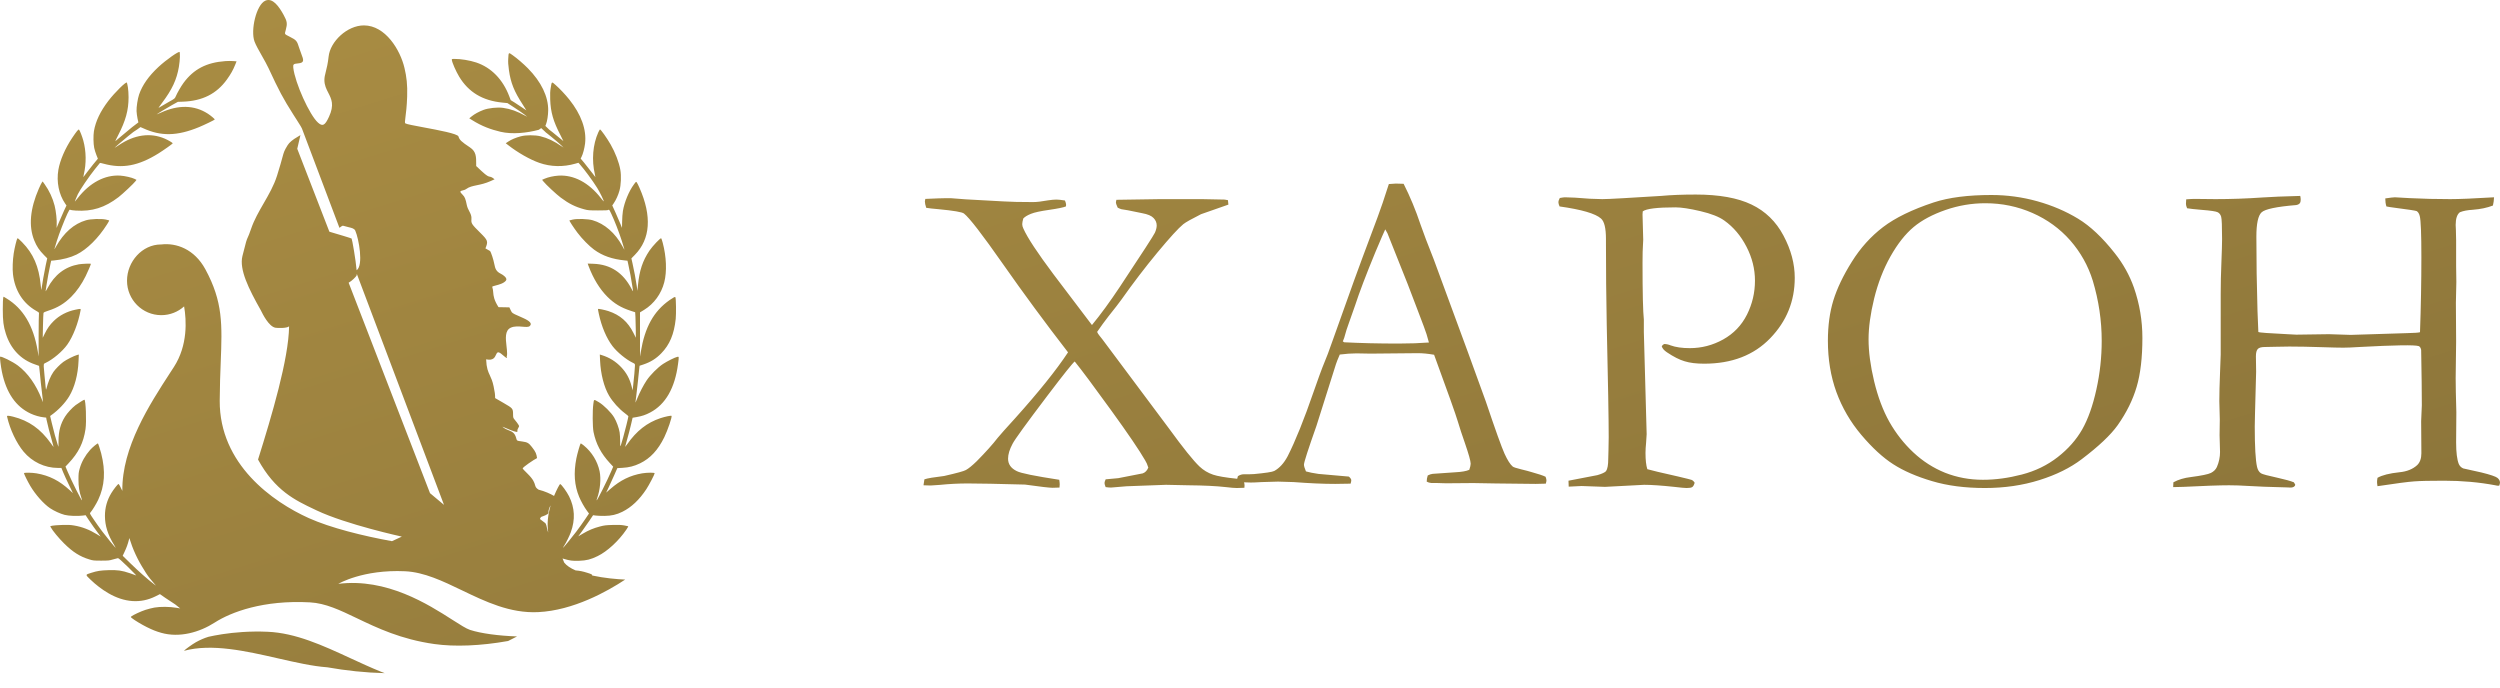 <?xml version="1.0" encoding="UTF-8"?> <svg xmlns="http://www.w3.org/2000/svg" width="160" height="44" viewBox="0 0 160 44" fill="none"> <path fill-rule="evenodd" clip-rule="evenodd" d="M8.228 6.225C8.228 6.018 8.21 5.732 8.186 5.588C8.162 5.445 8.132 5.309 8.119 5.287C8.073 5.203 7.348 5.916 6.939 6.449C6.422 7.124 6.119 7.758 6.012 8.39C5.966 8.668 5.974 9.206 6.029 9.464C6.054 9.587 6.118 9.793 6.17 9.921L6.264 10.156L6.203 10.231C6.175 10.265 6.098 10.358 6.02 10.453L5.971 10.511C5.877 10.623 5.703 10.847 5.582 11.008C5.461 11.169 5.353 11.311 5.342 11.324C5.33 11.336 5.339 11.273 5.36 11.185C5.531 10.462 5.52 9.683 5.329 8.987C5.258 8.729 5.108 8.348 5.059 8.297C5.021 8.258 4.913 8.388 4.617 8.828C4.168 9.499 3.841 10.255 3.736 10.867C3.604 11.636 3.767 12.445 4.172 13.032L4.255 13.152L4.101 13.477C4.016 13.656 3.876 13.979 3.788 14.192C3.7 14.406 3.625 14.585 3.621 14.59C3.617 14.594 3.621 14.511 3.628 14.406C3.649 14.112 3.586 13.517 3.496 13.163C3.373 12.678 3.151 12.203 2.857 11.79L2.73 11.613L2.68 11.679C2.651 11.715 2.565 11.893 2.485 12.074C1.923 13.362 1.823 14.479 2.192 15.386C2.35 15.775 2.504 16.006 2.828 16.337L3.023 16.533L2.923 16.99C2.841 17.367 2.684 18.26 2.648 18.544C2.644 18.583 2.624 18.445 2.604 18.239C2.49 17.058 2.132 16.23 1.415 15.501C1.224 15.305 1.134 15.231 1.114 15.252C1.07 15.296 0.93 15.87 0.877 16.223C0.811 16.657 0.792 17.2 0.83 17.545C0.944 18.58 1.468 19.411 2.306 19.888C2.494 19.995 2.51 20.01 2.493 20.074C2.482 20.113 2.474 20.744 2.472 21.479V22.813L2.411 22.452C2.137 20.835 1.484 19.742 0.407 19.093L0.233 18.988L0.205 19.052C0.191 19.087 0.179 19.417 0.179 19.796C0.179 20.543 0.219 20.87 0.373 21.354C0.682 22.332 1.338 23.021 2.249 23.326C2.382 23.369 2.495 23.41 2.501 23.416C2.508 23.423 2.533 23.659 2.558 23.942C2.582 24.223 2.637 24.741 2.682 25.092C2.726 25.445 2.759 25.735 2.755 25.74C2.751 25.744 2.712 25.657 2.669 25.546C2.309 24.618 1.776 23.867 1.144 23.395C0.797 23.137 0.064 22.774 0.006 22.833C-0.021 22.859 0.05 23.443 0.123 23.8C0.4 25.139 1.011 26.029 1.962 26.47C2.214 26.588 2.535 26.68 2.791 26.708L2.956 26.727L2.974 26.843C3.001 27.011 3.229 27.901 3.341 28.272C3.393 28.45 3.433 28.599 3.43 28.602C3.425 28.606 3.344 28.501 3.249 28.366C2.596 27.449 1.847 26.921 0.836 26.666C0.714 26.634 0.575 26.609 0.527 26.609C0.447 26.609 0.441 26.615 0.458 26.686C0.639 27.483 1.054 28.358 1.508 28.904C2.056 29.561 2.863 29.945 3.701 29.947H3.929L4.051 30.246C4.119 30.41 4.285 30.773 4.422 31.053L4.669 31.562L4.467 31.376C3.8 30.762 3.155 30.435 2.336 30.294C2.037 30.244 1.534 30.237 1.534 30.284C1.534 30.338 1.774 30.821 1.938 31.099C2.273 31.663 2.795 32.25 3.211 32.53C3.461 32.698 3.857 32.879 4.139 32.952C4.399 33.02 4.968 33.041 5.308 32.996L5.481 32.973L5.641 33.218C5.791 33.449 6.187 34.008 6.366 34.24L6.444 34.343L6.209 34.198C5.724 33.898 5.25 33.716 4.732 33.63C4.502 33.592 4.342 33.585 3.961 33.598C3.697 33.606 3.421 33.628 3.348 33.645L3.215 33.677L3.255 33.755C3.364 33.963 3.764 34.447 4.107 34.785C4.664 35.335 5.123 35.624 5.722 35.804C5.957 35.876 6.008 35.881 6.477 35.881C6.947 35.88 6.999 35.874 7.234 35.803C7.373 35.761 7.513 35.724 7.546 35.722C7.589 35.718 7.766 35.873 8.186 36.283C8.504 36.596 8.742 36.841 8.714 36.828C8.686 36.815 8.505 36.751 8.313 36.686C7.795 36.51 7.531 36.472 6.94 36.49C6.43 36.505 6.228 36.537 5.829 36.664C5.648 36.722 5.553 36.748 5.541 36.796C5.528 36.848 5.613 36.924 5.789 37.094C6.133 37.426 6.526 37.725 6.916 37.954C7.959 38.566 9.001 38.639 9.95 38.167L10.236 38.024L10.576 38.261C10.743 38.378 11.016 38.558 11.218 38.685C11.32 38.77 11.426 38.855 11.534 38.939L11.292 38.898C10.862 38.824 10.257 38.818 9.881 38.885C9.735 38.911 9.478 38.977 9.31 39.031C9.029 39.121 8.544 39.345 8.411 39.446C8.355 39.487 8.357 39.489 8.453 39.568C8.612 39.698 9.072 39.974 9.397 40.135C9.766 40.317 9.987 40.405 10.315 40.499C11.48 40.834 12.767 40.471 13.748 39.84C14.788 39.173 16.854 38.389 19.837 38.551C20.832 38.604 21.759 39.048 22.844 39.568C24.14 40.188 25.662 40.916 27.796 41.218C29.094 41.402 30.745 41.339 32.519 41.024L33.091 40.732C31.897 40.69 30.78 40.54 30.084 40.314C29.837 40.233 29.456 39.989 28.96 39.672C27.411 38.681 24.753 36.98 21.651 37.366C21.651 37.366 23.212 36.435 25.923 36.56C27.148 36.617 28.336 37.189 29.573 37.784C31.073 38.505 32.644 39.261 34.44 39.176C36.695 39.069 38.874 37.845 40.012 37.093C39.495 37.072 38.668 37 37.895 36.831C37.92 36.766 37.839 36.74 37.607 36.665L37.603 36.664C37.309 36.57 37.121 36.529 36.837 36.506C36.524 36.371 36.266 36.206 36.11 36.007C36.071 35.915 36.035 35.827 36.002 35.741L36.091 35.768C36.478 35.884 36.639 35.904 37.066 35.89C37.537 35.874 37.81 35.804 38.25 35.59C38.867 35.289 39.596 34.618 40.084 33.9C40.16 33.788 40.216 33.69 40.209 33.682C40.2 33.675 40.083 33.65 39.948 33.627C39.761 33.593 39.576 33.586 39.209 33.597C38.78 33.609 38.678 33.621 38.397 33.695C37.99 33.801 37.676 33.931 37.302 34.153L37.009 34.326L37.244 34.007C37.373 33.83 37.587 33.526 37.718 33.33L37.958 32.973L38.129 32.996C38.221 33.009 38.468 33.019 38.677 33.018C39.126 33.015 39.455 32.94 39.829 32.755C40.409 32.468 40.919 31.986 41.367 31.305C41.54 31.042 41.898 30.356 41.898 30.289C41.898 30.237 41.414 30.24 41.096 30.294C40.331 30.425 39.7 30.734 39.065 31.291L38.793 31.528L38.95 31.203C39.035 31.024 39.196 30.671 39.307 30.419L39.509 29.96L39.829 29.942C40.256 29.919 40.585 29.835 40.96 29.655C41.617 29.337 42.111 28.806 42.513 27.986C42.733 27.534 43.029 26.666 42.978 26.615C42.948 26.584 42.565 26.665 42.273 26.761C41.408 27.049 40.739 27.574 40.135 28.438C40.068 28.534 40.009 28.609 40.006 28.604C40.002 28.601 40.063 28.378 40.14 28.111C40.217 27.844 40.326 27.424 40.383 27.18L40.486 26.736L40.752 26.691C41.09 26.631 41.323 26.552 41.611 26.4C42.593 25.884 43.192 24.841 43.395 23.291C43.458 22.817 43.458 22.816 43.349 22.838C43.205 22.866 42.693 23.121 42.433 23.294C42.096 23.516 41.617 23.998 41.387 24.342C41.175 24.66 40.944 25.106 40.779 25.51C40.718 25.663 40.667 25.775 40.667 25.76C40.665 25.745 40.69 25.556 40.72 25.343C40.75 25.129 40.801 24.686 40.833 24.356C40.84 24.288 40.847 24.218 40.853 24.151C40.879 23.894 40.903 23.66 40.912 23.584L40.932 23.408L41.177 23.327C41.639 23.172 41.987 22.956 42.323 22.611C42.861 22.058 43.142 21.388 43.246 20.408C43.279 20.089 43.267 19.135 43.228 19.038C43.21 18.994 43.203 18.994 43.121 19.035C43.072 19.06 42.952 19.137 42.852 19.207C41.836 19.921 41.273 20.935 41.009 22.527L40.96 22.824V21.409V19.992L41.223 19.832C41.856 19.444 42.322 18.805 42.513 18.063C42.688 17.385 42.65 16.422 42.415 15.542C42.376 15.397 42.332 15.265 42.317 15.251C42.275 15.208 41.765 15.744 41.565 16.041C41.128 16.69 40.919 17.318 40.83 18.252L40.796 18.612L40.745 18.265C40.689 17.876 40.586 17.323 40.48 16.853L40.409 16.537L40.632 16.31C41.626 15.297 41.728 13.835 40.929 12.024C40.858 11.861 40.778 11.703 40.753 11.673C40.708 11.618 40.703 11.621 40.572 11.8C40.254 12.23 39.962 12.933 39.867 13.497C39.841 13.654 39.818 13.954 39.816 14.184C39.814 14.408 39.809 14.589 39.808 14.586C39.805 14.584 39.761 14.476 39.712 14.345C39.662 14.216 39.523 13.893 39.403 13.629L39.185 13.149L39.281 13.007C39.427 12.793 39.567 12.482 39.646 12.197C39.744 11.847 39.769 11.252 39.701 10.87C39.617 10.387 39.377 9.761 39.078 9.243C38.836 8.824 38.453 8.283 38.398 8.283C38.388 8.283 38.339 8.368 38.291 8.47C37.939 9.248 37.857 10.251 38.073 11.16C38.095 11.252 38.11 11.33 38.106 11.334C38.104 11.336 37.987 11.186 37.847 11C37.707 10.813 37.495 10.546 37.377 10.404L37.162 10.149L37.219 10.038C37.308 9.864 37.408 9.487 37.444 9.188C37.55 8.305 37.197 7.32 36.43 6.364C36.181 6.052 35.812 5.661 35.558 5.44C35.435 5.332 35.374 5.273 35.337 5.285C35.294 5.299 35.281 5.405 35.243 5.638C35.209 5.84 35.201 6.017 35.213 6.364C35.24 7.176 35.405 7.754 35.863 8.638C35.975 8.855 36.064 9.033 36.058 9.033C36.052 9.033 35.94 8.941 35.81 8.828C35.679 8.715 35.473 8.546 35.349 8.451L35.144 8.292L34.903 8.059L34.948 7.944C35.02 7.761 35.08 7.376 35.084 7.075C35.098 6.187 34.644 5.242 33.783 4.369C33.502 4.085 33.094 3.734 32.82 3.54C32.687 3.446 32.619 3.393 32.583 3.409C32.542 3.427 32.54 3.534 32.526 3.77C32.514 3.974 32.525 4.15 32.572 4.494C32.684 5.3 32.908 5.857 33.454 6.69C33.589 6.894 33.694 7.063 33.688 7.063C33.684 7.064 33.564 6.984 33.422 6.884C33.28 6.785 33.056 6.638 32.925 6.556L32.685 6.408L32.597 6.175C32.187 5.085 31.442 4.321 30.475 3.998C30.064 3.862 29.485 3.766 29.087 3.771C28.918 3.772 28.911 3.775 28.917 3.835C28.935 4.001 29.179 4.562 29.382 4.898C29.982 5.899 30.885 6.442 32.155 6.566L32.477 6.598L32.904 6.876C33.14 7.028 33.436 7.231 33.562 7.328C33.688 7.424 33.745 7.468 33.742 7.471C33.74 7.475 33.7 7.453 33.627 7.413C33.1 7.122 32.667 6.967 32.195 6.903C31.837 6.853 31.258 6.914 30.941 7.035C30.639 7.15 30.372 7.296 30.185 7.449L30.033 7.573L30.195 7.674C30.852 8.089 31.416 8.285 32.029 8.433C32.788 8.613 33.723 8.508 34.48 8.308L34.638 8.199L34.894 8.436L34.903 8.444L34.9 8.447L34.939 8.477L34.973 8.51L34.976 8.507L35.297 8.766C35.516 8.941 35.788 9.175 35.903 9.284C36.019 9.393 36.071 9.442 36.068 9.445C36.065 9.448 36.027 9.422 35.959 9.375C35.466 9.032 35.05 8.834 34.588 8.721C34.237 8.635 33.654 8.636 33.328 8.724C33.015 8.807 32.733 8.925 32.533 9.058L32.368 9.168L32.518 9.284C33.129 9.764 33.916 10.212 34.512 10.421C35.249 10.679 36.041 10.697 36.819 10.475L37.02 10.417L37.114 10.522C37.404 10.849 37.925 11.555 38.218 12.023C38.382 12.28 38.665 12.865 38.64 12.889C38.634 12.895 38.55 12.797 38.453 12.673C37.682 11.686 36.718 11.177 35.737 11.241C35.428 11.261 35.084 11.337 34.855 11.437L34.694 11.508L34.779 11.614C34.937 11.812 35.609 12.439 35.884 12.644C36.412 13.038 36.817 13.24 37.389 13.395C37.636 13.462 37.698 13.466 38.274 13.468C38.759 13.469 38.903 13.461 38.939 13.431C38.981 13.397 39 13.422 39.126 13.689C39.337 14.138 39.605 14.827 39.795 15.413C39.888 15.702 39.965 15.952 39.964 15.969C39.964 15.986 39.907 15.894 39.837 15.763C39.375 14.909 38.693 14.316 37.92 14.093C37.632 14.011 36.962 13.987 36.663 14.051C36.549 14.074 36.45 14.099 36.444 14.106C36.423 14.126 36.71 14.566 36.963 14.901C37.251 15.283 37.709 15.749 38.02 15.976C38.561 16.371 39.176 16.586 39.999 16.669L40.158 16.685L40.2 16.87C40.295 17.29 40.421 17.956 40.468 18.308C40.486 18.431 40.506 18.569 40.514 18.614C40.523 18.669 40.487 18.62 40.411 18.474C39.875 17.45 39.072 16.923 37.982 16.882L37.611 16.869L37.671 17.032C37.969 17.828 38.382 18.502 38.873 18.993C39.306 19.425 39.748 19.691 40.368 19.892L40.651 19.984L40.669 20.287C40.678 20.453 40.688 20.819 40.69 21.102L40.694 21.616L40.542 21.311C40.187 20.596 39.679 20.153 38.936 19.909C38.707 19.834 38.294 19.75 38.27 19.773C38.264 19.778 38.289 19.921 38.326 20.09C38.497 20.896 38.818 21.654 39.2 22.151C39.498 22.541 40.077 23.016 40.504 23.22C40.631 23.28 40.638 23.289 40.638 23.396C40.637 23.522 40.575 24.223 40.522 24.68L40.487 24.983L40.425 24.733C40.298 24.233 40.092 23.856 39.757 23.502C39.404 23.129 39 22.878 38.511 22.726L38.388 22.689L38.405 23.084C38.445 23.944 38.656 24.768 38.976 25.316C39.217 25.725 39.611 26.163 40.007 26.459C40.122 26.544 40.217 26.627 40.217 26.641C40.217 26.707 39.984 27.648 39.881 28.001C39.768 28.389 39.722 28.555 39.703 28.552C39.688 28.549 39.69 28.439 39.689 28.246C39.688 28.038 39.674 27.781 39.657 27.676C39.612 27.391 39.458 26.972 39.303 26.713C39.118 26.403 38.636 25.923 38.326 25.741C38.149 25.638 38.074 25.586 38.035 25.606C38 25.624 37.995 25.701 37.974 25.85C37.914 26.263 37.921 27.332 37.986 27.648C38.139 28.405 38.466 29.027 39.029 29.635L39.244 29.867L39.124 30.15C38.881 30.723 38.213 32.054 38.184 32.025C38.178 32.018 38.192 31.958 38.216 31.89C38.41 31.35 38.475 30.645 38.375 30.165C38.24 29.523 37.88 28.933 37.361 28.509C37.263 28.428 37.172 28.37 37.161 28.382C37.123 28.421 36.945 29.044 36.887 29.339C36.704 30.279 36.761 31.065 37.065 31.796C37.186 32.088 37.396 32.462 37.571 32.698L37.696 32.866L37.443 33.24C37.306 33.445 37.052 33.8 36.881 34.026C36.58 34.424 36.055 35.063 36.029 35.063C36.022 35.063 36.059 34.997 36.111 34.917C36.246 34.706 36.444 34.304 36.532 34.062C36.824 33.257 36.787 32.504 36.422 31.767C36.278 31.477 35.939 31.008 35.854 30.981C35.817 30.969 35.616 31.365 35.459 31.74C35.224 31.601 34.865 31.438 34.47 31.339C34.297 31.233 34.274 31.153 34.241 31.036C34.199 30.89 34.142 30.687 33.753 30.306C33.585 30.143 33.449 29.998 33.449 29.986C33.449 29.899 34.164 29.421 34.372 29.317C34.328 29.041 34.297 28.934 34.042 28.609C33.84 28.352 33.754 28.302 33.441 28.258C33.21 28.226 33.129 28.219 33.089 28.175C33.063 28.147 33.054 28.103 33.034 28.029C32.942 27.695 32.773 27.627 32.564 27.542C32.444 27.494 32.311 27.44 32.172 27.328C32.126 27.291 32.236 27.338 32.396 27.406C32.682 27.527 33.127 27.717 33.114 27.612C33.101 27.501 33.144 27.429 33.18 27.369C33.203 27.331 33.222 27.298 33.222 27.263C33.222 27.245 33.161 27.146 33.086 27.044C33.025 26.959 32.978 26.905 32.943 26.864C32.854 26.76 32.836 26.739 32.836 26.52C32.834 26.145 32.825 26.134 32.221 25.785L31.688 25.477C31.687 25.231 31.672 25.116 31.592 24.731C31.523 24.391 31.434 24.202 31.352 24.026C31.237 23.781 31.134 23.561 31.112 22.997C31.566 23.096 31.668 22.873 31.743 22.707C31.815 22.551 31.863 22.446 32.16 22.71C32.478 22.991 32.456 22.913 32.436 22.843C32.428 22.813 32.42 22.784 32.438 22.784C32.446 22.784 32.454 22.707 32.454 22.614C32.454 22.472 32.435 22.312 32.416 22.147C32.361 21.666 32.303 21.15 32.691 20.971C32.921 20.865 33.204 20.889 33.443 20.909C33.647 20.926 33.819 20.941 33.9 20.87C34.069 20.719 33.933 20.553 33.471 20.348C32.956 20.119 32.822 20.071 32.75 19.977C32.704 19.915 32.683 19.834 32.599 19.671L31.904 19.658C31.606 19.187 31.585 18.938 31.565 18.71C31.556 18.597 31.546 18.488 31.503 18.36C31.494 18.332 31.584 18.308 31.713 18.274C31.931 18.218 32.258 18.132 32.386 17.948C32.489 17.799 32.206 17.595 32.057 17.523C31.769 17.381 31.694 17.215 31.636 16.9C31.585 16.622 31.424 16.129 31.361 16.064L31.068 15.897C31.251 15.445 31.232 15.387 30.726 14.887C30.195 14.363 30.147 14.291 30.172 14.039C30.193 13.826 30.116 13.678 30.032 13.518C29.971 13.401 29.906 13.277 29.874 13.117C29.8 12.735 29.742 12.594 29.612 12.469C29.377 12.245 29.461 12.224 29.606 12.188C29.678 12.171 29.766 12.149 29.837 12.097C30.022 11.958 30.245 11.911 30.515 11.855C30.768 11.803 31.062 11.741 31.405 11.587L31.653 11.475C31.481 11.333 31.416 11.322 31.351 11.31C31.262 11.294 31.172 11.278 30.816 10.945L30.476 10.626C30.476 10.585 30.476 10.546 30.476 10.508C30.477 10.034 30.479 9.702 30.083 9.438C29.524 9.066 29.407 8.954 29.343 8.734C29.291 8.558 28.068 8.33 27.1 8.149C26.522 8.041 26.034 7.95 25.944 7.898C25.9 7.872 25.915 7.752 25.948 7.501C25.983 7.23 26.038 6.807 26.058 6.184C26.084 5.414 26.019 4.911 25.888 4.355C25.613 3.183 24.662 1.631 23.296 1.626C22.215 1.622 21.132 2.666 21.032 3.617C20.983 4.068 20.909 4.363 20.85 4.595C20.799 4.797 20.76 4.951 20.761 5.12C20.762 5.459 20.888 5.702 21.012 5.942C21.213 6.333 21.409 6.713 21.053 7.479C20.797 8.032 20.649 8.11 20.356 7.851C19.814 7.374 18.882 5.307 18.771 4.342C18.747 4.115 18.781 4.083 19.079 4.057C19.504 4.022 19.431 3.832 19.286 3.455C19.245 3.348 19.199 3.227 19.156 3.09C19.004 2.605 18.976 2.571 18.545 2.352C18.351 2.252 18.269 2.219 18.247 2.163C18.228 2.115 18.253 2.05 18.29 1.914C18.399 1.507 18.38 1.373 18.157 0.964C17.862 0.425 17.453 -0.164 16.984 0.042C16.401 0.298 16.023 1.948 16.29 2.66C16.377 2.894 16.573 3.239 16.768 3.583C16.924 3.859 17.08 4.134 17.182 4.354C17.862 5.821 18.112 6.289 18.779 7.341C18.859 7.468 18.931 7.58 18.996 7.68C19.205 8.005 19.331 8.2 19.368 8.34L21.724 14.581C21.832 14.493 21.92 14.437 21.953 14.446C22.085 14.486 22.199 14.513 22.297 14.536C22.535 14.593 22.678 14.627 22.74 14.767C22.966 15.283 23.274 16.987 22.824 17.297C22.771 16.643 22.535 15.304 22.503 15.267C22.482 15.244 21.637 14.993 21.08 14.829L19.024 9.523L19.228 8.646C19.178 8.681 19.117 8.718 19.043 8.759C18.739 8.931 18.513 9.12 18.411 9.288C18.188 9.655 18.175 9.702 18.073 10.077C18.012 10.302 17.919 10.645 17.729 11.248C17.531 11.874 17.201 12.448 16.873 13.016C16.569 13.543 16.268 14.066 16.077 14.624C15.961 14.966 15.904 15.09 15.861 15.185C15.786 15.348 15.751 15.425 15.515 16.389C15.304 17.247 15.909 18.475 16.695 19.863C16.697 19.867 16.703 19.88 16.712 19.898C16.804 20.085 17.204 20.9 17.627 20.975C17.755 20.996 18.338 21.021 18.502 20.887C18.471 22.99 17.398 26.588 16.514 29.412C17.606 31.408 18.883 32.012 20.14 32.607C20.185 32.628 20.229 32.649 20.273 32.67C22.174 33.57 25.718 34.343 25.718 34.343L25.086 34.635C23.248 34.304 21.143 33.781 19.761 33.158C17.466 32.124 14.041 29.719 14.062 25.647C14.066 24.716 14.098 23.912 14.126 23.194C14.22 20.771 14.277 19.319 13.14 17.228C12.439 15.941 11.283 15.531 10.322 15.645H10.307C9.096 15.645 8.129 16.748 8.129 17.966C8.129 19.183 9.111 20.17 10.322 20.17C10.883 20.17 11.396 19.958 11.783 19.609C11.936 20.504 12.025 22.098 11.132 23.483C11.052 23.607 10.97 23.734 10.885 23.863C9.581 25.872 7.791 28.629 7.83 31.417C7.716 31.172 7.613 30.975 7.587 30.975C7.54 30.975 7.275 31.31 7.125 31.557C6.852 32.007 6.716 32.491 6.716 33.015C6.716 33.642 6.901 34.228 7.306 34.884C7.368 34.986 7.408 35.061 7.393 35.053C7.351 35.026 6.794 34.344 6.525 33.988C6.385 33.802 6.15 33.472 6.003 33.253C5.736 32.86 5.735 32.856 5.788 32.798C5.895 32.683 6.163 32.247 6.281 31.996C6.703 31.1 6.765 30.153 6.476 29.017C6.42 28.798 6.295 28.409 6.27 28.382C6.245 28.355 5.923 28.619 5.767 28.794C5.447 29.156 5.219 29.562 5.099 29.992C5.031 30.236 5.023 30.313 5.022 30.697C5.022 31.147 5.074 31.477 5.205 31.854C5.235 31.941 5.256 32.018 5.25 32.023C5.219 32.054 4.589 30.8 4.336 30.203L4.191 29.86L4.387 29.653C5.028 28.972 5.343 28.335 5.473 27.461C5.544 26.979 5.49 25.58 5.401 25.58C5.366 25.58 4.996 25.81 4.839 25.928C4.61 26.103 4.308 26.431 4.161 26.666C3.873 27.124 3.749 27.586 3.745 28.209L3.743 28.597L3.687 28.444C3.608 28.222 3.432 27.579 3.313 27.067L3.209 26.623L3.286 26.567C3.736 26.247 4.17 25.79 4.426 25.368C4.775 24.792 4.991 23.977 5.027 23.099L5.044 22.69L4.934 22.719C4.742 22.771 4.25 23.017 4.054 23.161C3.846 23.315 3.55 23.614 3.418 23.804C3.235 24.069 3.073 24.461 2.968 24.885C2.961 24.915 2.955 24.938 2.95 24.938C2.935 24.938 2.918 24.756 2.85 24.038C2.795 23.457 2.776 23.328 2.832 23.272C2.853 23.251 2.884 23.24 2.928 23.22C3.402 22.991 3.991 22.494 4.304 22.058C4.675 21.54 5.013 20.667 5.158 19.858C5.177 19.749 5.175 19.749 4.825 19.821C4.289 19.931 3.802 20.184 3.437 20.545C3.188 20.791 3.032 21.01 2.859 21.363L2.735 21.618L2.75 20.852C2.759 20.432 2.774 20.063 2.783 20.033C2.795 19.99 2.87 19.954 3.095 19.882C3.691 19.691 4.124 19.428 4.561 18.993C4.907 18.648 5.226 18.191 5.483 17.67C5.615 17.405 5.819 16.924 5.819 16.883C5.819 16.858 5.237 16.882 5.049 16.915C4.166 17.069 3.501 17.576 3.039 18.446C2.966 18.584 2.911 18.666 2.92 18.628C2.927 18.59 2.953 18.414 2.978 18.239C3.024 17.919 3.145 17.268 3.23 16.888L3.276 16.685L3.462 16.668C3.997 16.617 4.518 16.48 4.9 16.291C5.575 15.955 6.288 15.25 6.852 14.359C6.935 14.229 6.997 14.115 6.99 14.107C6.983 14.1 6.883 14.074 6.769 14.05C6.472 13.987 5.802 14.012 5.512 14.095C4.73 14.322 4.087 14.886 3.579 15.791C3.446 16.029 3.449 16.02 3.639 15.416C3.79 14.936 4.112 14.11 4.318 13.668C4.423 13.444 4.455 13.399 4.486 13.425C4.507 13.443 4.671 13.466 4.851 13.477C5.897 13.544 6.706 13.29 7.587 12.617C7.846 12.418 8.575 11.733 8.68 11.587L8.735 11.511L8.618 11.451C8.437 11.361 7.991 11.258 7.695 11.239C6.712 11.179 5.747 11.69 4.976 12.677C4.881 12.8 4.798 12.899 4.793 12.899C4.78 12.899 4.887 12.633 4.983 12.427C5.105 12.165 5.708 11.279 6.073 10.827C6.245 10.613 6.391 10.434 6.397 10.427C6.403 10.421 6.505 10.443 6.625 10.476C7.836 10.808 8.86 10.617 10.142 9.819C10.449 9.628 11.056 9.199 11.057 9.172C11.059 9.142 10.753 8.961 10.551 8.875C9.612 8.472 8.601 8.616 7.591 9.299C7.449 9.396 7.333 9.47 7.333 9.466C7.333 9.444 7.894 8.958 8.208 8.708L8.537 8.446C8.709 8.338 8.86 8.232 8.99 8.133C9.03 8.149 9.091 8.175 9.157 8.205C10.297 8.733 11.338 8.712 12.737 8.136C13.071 7.998 13.741 7.674 13.746 7.648C13.753 7.619 13.482 7.391 13.298 7.273C12.439 6.72 11.417 6.697 10.308 7.204C10.152 7.276 10.023 7.33 10.025 7.324C10.028 7.304 10.664 6.917 11.014 6.722L11.383 6.518L11.704 6.507C12.955 6.462 13.862 6.005 14.523 5.087C14.765 4.751 14.915 4.486 15.05 4.15L15.14 3.926L14.925 3.909C14.807 3.898 14.58 3.899 14.422 3.911C13.212 3.999 12.394 4.426 11.747 5.304C11.579 5.533 11.344 5.942 11.244 6.176C11.191 6.303 11.169 6.32 10.851 6.495C10.666 6.596 10.435 6.732 10.337 6.794C10.238 6.858 10.152 6.909 10.144 6.907C10.137 6.906 10.243 6.755 10.38 6.573C11.016 5.727 11.311 5.094 11.449 4.277C11.484 4.074 11.512 3.787 11.514 3.643C11.515 3.497 11.508 3.358 11.499 3.333C11.466 3.243 10.632 3.828 10.141 4.286C9.517 4.866 9.112 5.441 8.902 6.048C8.811 6.314 8.729 6.846 8.739 7.11C8.745 7.235 8.773 7.448 8.801 7.583L8.856 7.831L8.829 7.854C8.608 8.013 8.336 8.229 8.009 8.51C7.844 8.641 7.638 8.813 7.551 8.891C7.466 8.97 7.389 9.033 7.38 9.033C7.373 9.033 7.453 8.868 7.557 8.666C8.043 7.726 8.228 7.053 8.228 6.225ZM20.946 42.707C22.145 42.919 23.383 43.052 24.624 43.082C24.542 43.052 24.461 43.023 24.383 42.991C23.722 42.723 23.072 42.422 22.427 42.125C20.658 41.308 18.928 40.51 17.126 40.433C15.98 40.383 14.983 40.474 14.246 40.586L14.25 40.588L14.208 40.592C13.855 40.646 13.563 40.705 13.345 40.754C13.069 40.838 12.803 40.953 12.537 41.102C12.311 41.229 11.814 41.587 11.772 41.654C13.549 41.167 15.752 41.67 17.803 42.138C18.928 42.394 20.007 42.64 20.946 42.707ZM8.257 34.522L8.278 34.436C8.495 35.145 8.801 35.819 9.218 36.467C9.367 36.729 9.557 36.991 9.785 37.248C9.848 37.326 9.913 37.404 9.981 37.481L9.853 37.385C9.469 37.094 8.867 36.563 8.37 36.076L7.852 35.57L7.956 35.351C8.11 35.021 8.169 34.857 8.257 34.522ZM35.24 32.345C35.058 32.968 35.005 33.523 35.087 34.085C35.041 33.975 35.022 33.878 35.005 33.788C34.985 33.684 34.966 33.587 34.908 33.486L34.559 33.22C34.559 33.171 34.621 33.082 34.664 33.069C34.729 33.049 35.097 32.928 35.097 32.828C35.097 32.638 35.155 32.483 35.24 32.345ZM28.416 32.312L22.835 17.524C22.834 17.58 22.83 17.62 22.819 17.638C22.772 17.725 22.522 17.977 22.313 18.094L27.52 31.562L28.416 32.312ZM59.162 30.677L59.104 31.058C59.275 31.067 59.426 31.072 59.557 31.072C59.626 31.072 59.82 31.058 60.143 31.033C60.762 30.97 61.362 30.941 61.937 30.941C62.635 30.941 63.854 30.965 65.598 31.013C66.579 31.15 67.164 31.218 67.363 31.218L67.807 31.204C67.816 31.116 67.822 31.047 67.822 30.999C67.822 30.93 67.812 30.833 67.793 30.706C66.238 30.467 65.33 30.287 65.071 30.15C64.701 29.97 64.516 29.706 64.516 29.356C64.516 29.082 64.609 28.766 64.803 28.405C64.936 28.137 65.677 27.117 67.027 25.334C68.066 23.963 68.651 23.232 68.782 23.134C69.231 23.689 70.002 24.723 71.099 26.24C72.201 27.761 72.927 28.834 73.287 29.458C73.366 29.58 73.434 29.735 73.492 29.926C73.414 30.116 73.298 30.238 73.136 30.296L71.566 30.603L70.761 30.677C70.714 30.785 70.689 30.862 70.689 30.911C70.689 30.97 70.714 31.058 70.761 31.175C70.894 31.193 71.007 31.204 71.104 31.204C71.181 31.204 71.513 31.175 72.102 31.121L74.628 31.028L76.057 31.058C77.046 31.067 77.846 31.105 78.457 31.175C78.777 31.213 79.011 31.233 79.153 31.233L79.64 31.218L79.651 31.072C79.651 31.015 79.641 30.948 79.62 30.868C79.785 30.877 79.93 30.882 80.055 30.882C80.197 30.882 80.431 30.873 80.753 30.853C81.249 30.833 81.596 30.823 81.796 30.823C81.997 30.823 82.328 30.833 82.795 30.853C83.805 30.93 84.692 30.97 85.454 30.97C85.682 30.97 86.008 30.965 86.439 30.954C86.468 30.857 86.482 30.785 86.482 30.736C86.482 30.668 86.428 30.589 86.326 30.501L84.381 30.33C84.048 30.282 83.78 30.229 83.581 30.17C83.498 29.97 83.453 29.828 83.453 29.741C83.453 29.584 83.721 28.761 84.253 27.254L85.501 23.305C85.541 23.182 85.619 22.979 85.745 22.691C86.135 22.641 86.491 22.616 86.813 22.616L87.71 22.632L90.754 22.603C91.05 22.603 91.392 22.637 91.782 22.704C92.665 25.113 93.172 26.537 93.298 26.966C93.429 27.4 93.576 27.858 93.747 28.336C93.995 29.059 94.123 29.507 94.123 29.677C94.123 29.765 94.094 29.892 94.035 30.068C93.835 30.156 93.542 30.204 93.161 30.224L91.689 30.326C91.597 30.336 91.489 30.37 91.376 30.429C91.333 30.555 91.309 30.686 91.309 30.823C91.397 30.873 91.489 30.902 91.597 30.911H91.908C91.977 30.911 92.058 30.914 92.153 30.918C92.174 30.919 92.195 30.92 92.216 30.921C92.332 30.93 92.449 30.93 92.566 30.93L94.293 30.916L95.721 30.941C96.945 30.959 97.803 30.97 98.286 30.97C98.414 30.97 98.628 30.965 98.93 30.954C98.959 30.862 98.973 30.794 98.973 30.749C98.973 30.691 98.955 30.614 98.916 30.512C98.745 30.429 98.443 30.33 98.004 30.209C97.882 30.17 97.662 30.111 97.355 30.037C97.043 29.96 96.868 29.902 96.819 29.863C96.658 29.731 96.483 29.458 96.291 29.039C96.102 28.624 95.703 27.508 95.092 25.694L93.932 22.501L91.762 16.606C91.372 15.626 91.09 14.884 90.919 14.386C90.608 13.451 90.241 12.572 89.832 11.763L89.334 11.749L88.886 11.779C88.602 12.671 88.359 13.388 88.159 13.918C87.365 16.036 86.862 17.386 86.653 17.976L85.312 21.73C85.098 22.359 84.868 22.959 84.629 23.529C84.555 23.709 84.37 24.226 84.073 25.07C83.459 26.85 82.903 28.23 82.41 29.199C82.171 29.648 81.884 29.96 81.553 30.141C81.42 30.209 80.987 30.272 80.255 30.341C80.089 30.35 79.978 30.355 79.908 30.355H79.582C79.475 30.355 79.358 30.393 79.227 30.472C79.205 30.536 79.19 30.592 79.18 30.641C78.441 30.565 77.927 30.477 77.641 30.38C77.305 30.267 77.017 30.091 76.769 29.857C76.37 29.478 75.721 28.669 74.813 27.421L70.558 21.724L70.358 21.471C70.294 21.393 70.245 21.316 70.216 21.242C70.455 20.892 70.694 20.564 70.933 20.257C71.347 19.736 71.631 19.375 71.771 19.175C72.508 18.132 73.274 17.127 74.073 16.162C74.872 15.2 75.424 14.596 75.73 14.348C75.881 14.226 76.262 14.012 76.866 13.708L78.617 13.095L78.588 12.811L78.373 12.773L76.925 12.744H74.238L71.45 12.787L71.419 12.939C71.419 13.021 71.46 13.138 71.532 13.289C71.601 13.329 71.678 13.358 71.762 13.388C71.893 13.397 72.341 13.485 73.103 13.645C73.454 13.708 73.697 13.812 73.828 13.953C73.961 14.089 74.029 14.251 74.029 14.431C74.029 14.562 73.99 14.718 73.916 14.889C73.839 15.06 73.093 16.21 71.678 18.346C71.04 19.306 70.441 20.126 69.885 20.802L67.417 17.546C66.403 16.191 65.759 15.22 65.497 14.63C65.447 14.528 65.423 14.436 65.423 14.348C65.423 14.26 65.447 14.138 65.49 13.983C65.589 13.875 65.749 13.778 65.979 13.685C66.209 13.591 66.593 13.51 67.144 13.431C67.69 13.352 68.05 13.28 68.217 13.212L68.231 13.114C68.231 13.046 68.208 12.953 68.158 12.832C67.915 12.793 67.734 12.773 67.617 12.773C67.485 12.773 67.305 12.787 67.076 12.822C66.676 12.895 66.354 12.933 66.121 12.933C65.31 12.933 64.677 12.919 64.219 12.89L61.819 12.758L60.864 12.685H60.478C60.314 12.685 59.899 12.699 59.221 12.73L59.192 12.885C59.192 12.992 59.221 13.129 59.279 13.3C59.44 13.329 59.703 13.358 60.064 13.388C61.035 13.48 61.576 13.573 61.693 13.665C62.034 13.929 62.863 15.002 64.179 16.883C65.497 18.765 66.885 20.651 68.354 22.549C67.602 23.689 66.471 25.095 64.97 26.767C64.37 27.425 63.999 27.84 63.854 28.02C63.532 28.439 63.083 28.937 62.511 29.517C62.22 29.8 61.986 29.99 61.815 30.082C61.702 30.15 61.24 30.278 60.425 30.463C59.782 30.54 59.358 30.609 59.162 30.677ZM89.499 21.988C88.203 21.988 87.043 21.958 86.029 21.906L85.941 21.848C86.008 21.695 86.058 21.55 86.092 21.404C86.126 21.257 86.209 21.003 86.34 20.642C86.472 20.282 86.599 19.916 86.725 19.551C86.989 18.736 87.423 17.595 88.028 16.128C88.388 15.274 88.598 14.792 88.656 14.679L88.798 14.932L90.094 18.186C90.147 18.314 90.356 18.866 90.725 19.839C90.841 20.147 90.975 20.498 91.124 20.892C91.246 21.208 91.358 21.55 91.451 21.92C90.889 21.963 90.241 21.988 89.499 21.988ZM100.154 12.627C100.104 12.627 99.998 12.64 99.827 12.671C99.768 12.777 99.739 12.87 99.739 12.949C99.739 13.016 99.764 13.104 99.813 13.212C101.226 13.411 102.114 13.67 102.465 13.987C102.675 14.168 102.781 14.601 102.781 15.288V15.533C102.781 17.307 102.797 19.053 102.831 20.769C102.914 24.446 102.957 26.844 102.957 27.971C102.957 28.327 102.952 28.604 102.943 28.805C102.932 29.088 102.928 29.278 102.928 29.361C102.928 29.755 102.88 30.014 102.788 30.15C102.718 30.233 102.533 30.321 102.231 30.409L100.383 30.765L100.397 31.145L100.484 31.141C100.887 31.119 101.135 31.105 101.222 31.105L102.718 31.159L105.224 31.028C105.688 31.028 106.331 31.072 107.146 31.159C107.565 31.209 107.833 31.233 107.946 31.233C108.126 31.233 108.248 31.213 108.307 31.17C108.37 31.125 108.418 31.038 108.458 30.896C108.399 30.803 108.336 30.74 108.257 30.711C108.208 30.691 107.931 30.623 107.419 30.501C106.322 30.253 105.654 30.098 105.429 30.028C105.352 29.789 105.312 29.444 105.312 28.985C105.312 28.795 105.327 28.57 105.352 28.313C105.375 28.054 105.386 27.878 105.386 27.786L105.206 21.246V20.448C105.152 19.97 105.122 18.761 105.122 16.816C105.122 16.284 105.132 15.889 105.152 15.63L105.166 15.342L105.122 13.728L105.136 13.528C105.357 13.358 106.053 13.271 107.229 13.271C107.608 13.271 108.14 13.352 108.828 13.514C109.515 13.675 110.022 13.875 110.355 14.114C110.944 14.533 111.417 15.094 111.777 15.795C112.138 16.493 112.318 17.219 112.318 17.961C112.318 18.727 112.149 19.448 111.807 20.135C111.461 20.823 110.954 21.35 110.286 21.724C109.614 22.096 108.902 22.281 108.151 22.281C107.653 22.281 107.243 22.222 106.921 22.105C106.781 22.046 106.644 22.017 106.506 22.017C106.443 22.046 106.389 22.096 106.351 22.159C106.389 22.296 106.497 22.422 106.678 22.544C107.106 22.832 107.487 23.026 107.824 23.124C108.156 23.227 108.57 23.276 109.066 23.276C110.837 23.276 112.246 22.734 113.294 21.647C114.342 20.564 114.864 19.272 114.864 17.78C114.864 16.883 114.626 15.986 114.143 15.079C113.665 14.177 112.983 13.514 112.095 13.09C111.212 12.665 110.022 12.451 108.53 12.451C107.682 12.451 106.941 12.48 106.303 12.539L103.879 12.685C103.201 12.724 102.758 12.744 102.547 12.744C102.407 12.744 102.143 12.734 101.753 12.719C101.007 12.656 100.476 12.627 100.154 12.627ZM117.337 19.218C117.102 19.98 116.985 20.843 116.985 21.812C116.985 22.993 117.165 24.085 117.526 25.084C117.893 26.089 118.423 27.001 119.121 27.829C119.822 28.658 120.505 29.287 121.169 29.712C121.828 30.136 122.655 30.497 123.646 30.79C124.636 31.087 125.767 31.233 127.034 31.233C128.282 31.233 129.449 31.062 130.52 30.726C131.599 30.389 132.5 29.94 133.226 29.39C134.31 28.57 135.079 27.844 135.529 27.215C136.099 26.406 136.503 25.586 136.746 24.757C136.991 23.928 137.113 22.885 137.113 21.627C137.113 20.52 136.933 19.453 136.572 18.409C136.293 17.62 135.885 16.883 135.338 16.196C134.558 15.206 133.778 14.47 132.998 13.997C132.212 13.519 131.344 13.149 130.389 12.881C129.429 12.613 128.449 12.48 127.448 12.48C125.961 12.48 124.733 12.636 123.763 12.953C122.378 13.411 121.296 13.938 120.516 14.533C119.735 15.128 119.067 15.869 118.517 16.752C117.961 17.639 117.571 18.463 117.337 19.218ZM129.399 30.37C128.536 30.594 127.707 30.706 126.907 30.706C126.049 30.706 125.244 30.555 124.489 30.258C123.739 29.956 123.061 29.521 122.456 28.956C121.851 28.39 121.339 27.736 120.924 27.006C120.51 26.269 120.185 25.401 119.944 24.401C119.705 23.402 119.588 22.506 119.588 21.715C119.588 20.96 119.705 20.092 119.944 19.112C120.185 18.132 120.53 17.23 120.988 16.415C121.447 15.601 121.943 14.972 122.475 14.528C123.007 14.085 123.689 13.724 124.518 13.436C125.348 13.149 126.195 13.007 127.063 13.007C128.131 13.007 129.136 13.217 130.078 13.631C131.022 14.046 131.827 14.63 132.496 15.387C133.158 16.147 133.641 17.005 133.938 17.965C134.319 19.234 134.509 20.516 134.509 21.812C134.509 22.851 134.398 23.89 134.168 24.928C133.938 25.972 133.636 26.821 133.26 27.484C132.881 28.146 132.359 28.737 131.696 29.253C131.027 29.775 130.263 30.145 129.399 30.37ZM139.097 30.867L139.083 31.175C139.263 31.175 139.482 31.17 139.736 31.159C141.077 31.092 142.053 31.058 142.661 31.058C143.022 31.058 143.437 31.072 143.901 31.101C144.622 31.139 145.226 31.17 145.708 31.175C145.825 31.178 145.926 31.181 146.013 31.184C146.156 31.188 146.259 31.19 146.323 31.193C146.431 31.198 146.519 31.204 146.596 31.204C146.699 31.204 146.781 31.179 146.835 31.13C146.874 31.101 146.894 31.062 146.894 31.013L146.806 30.867C146.582 30.779 146.251 30.686 145.812 30.589C145.158 30.447 144.793 30.35 144.705 30.292C144.582 30.213 144.496 30.078 144.451 29.882C144.354 29.453 144.304 28.595 144.304 27.299C144.304 27.083 144.309 26.805 144.32 26.479C144.368 24.85 144.392 23.957 144.392 23.797L144.378 22.803C144.378 22.578 144.417 22.422 144.5 22.334C144.577 22.251 144.728 22.208 144.949 22.208C144.996 22.208 145.241 22.203 145.675 22.193C145.904 22.183 146.186 22.179 146.519 22.179C147.137 22.179 147.811 22.193 148.537 22.217C149.269 22.242 149.746 22.251 149.976 22.251C150.2 22.251 150.546 22.237 150.999 22.208C153.276 22.086 154.54 22.066 154.797 22.15C154.876 22.179 154.925 22.261 154.954 22.393C154.983 23.948 154.997 25.129 154.997 25.938C154.997 25.996 154.983 26.332 154.954 26.952L154.968 29.009C154.968 29.345 154.876 29.6 154.695 29.771C154.418 30.023 154.042 30.179 153.564 30.224C152.926 30.292 152.457 30.409 152.16 30.58C152.14 30.691 152.131 30.785 152.131 30.848C152.131 30.907 152.14 30.994 152.16 31.116C153.35 30.936 154.134 30.833 154.515 30.808C154.891 30.779 155.524 30.765 156.421 30.765C157.566 30.765 158.659 30.862 159.698 31.058C159.777 31.076 159.84 31.087 159.887 31.087L159.957 31.072L160 30.902C160 30.779 159.946 30.672 159.835 30.584C159.727 30.497 159.385 30.38 158.81 30.238L157.65 29.98C157.519 29.926 157.422 29.828 157.363 29.697C157.251 29.419 157.192 28.96 157.192 28.313L157.206 26.386C157.177 25.397 157.163 24.665 157.163 24.202L157.192 21.861L157.177 19.375L157.206 18.048L157.192 17.02V15.381C157.192 15.274 157.187 15.049 157.177 14.709C157.167 14.596 157.163 14.49 157.163 14.397C157.163 13.987 157.255 13.715 157.435 13.582C157.654 13.494 157.922 13.446 158.249 13.426C158.752 13.388 159.186 13.295 159.547 13.154C159.585 12.996 159.61 12.822 159.619 12.627C158.319 12.705 157.386 12.744 156.821 12.744C155.948 12.744 155.08 12.724 154.213 12.68L153.271 12.627C153.183 12.627 152.978 12.651 152.658 12.699C152.658 12.89 152.681 13.061 152.73 13.212C152.872 13.241 153.023 13.266 153.183 13.285C154.116 13.406 154.607 13.48 154.666 13.51C154.763 13.568 154.826 13.675 154.866 13.836C154.934 14.104 154.968 14.981 154.968 16.469C154.968 18.015 154.939 19.614 154.88 21.262C154.788 21.291 154.515 21.311 154.066 21.32L150.443 21.433L149.059 21.388L146.961 21.418C146.903 21.418 146.713 21.408 146.391 21.388C145.201 21.33 144.582 21.287 144.534 21.246L144.48 19.906C144.431 18.273 144.408 16.688 144.408 15.148C144.408 14.314 144.519 13.792 144.744 13.587C144.967 13.382 145.708 13.226 146.957 13.124C147.065 13.104 147.137 13.066 147.182 13.012C147.225 12.958 147.245 12.885 147.245 12.787C147.245 12.71 147.236 12.627 147.216 12.539C146.152 12.568 145.363 12.597 144.836 12.636C143.763 12.71 142.749 12.744 141.794 12.744L140.448 12.73C140.32 12.73 140.146 12.739 139.917 12.758C139.907 12.87 139.901 12.967 139.901 13.05C139.901 13.124 139.926 13.217 139.975 13.329C140.146 13.358 140.458 13.393 140.906 13.431C141.492 13.476 141.832 13.528 141.94 13.587C142.042 13.641 142.116 13.738 142.154 13.87C142.193 14.006 142.213 14.479 142.213 15.299C142.213 15.576 142.198 16.074 142.17 16.791C142.139 17.508 142.125 18.175 142.125 18.794V22.695C142.125 22.74 142.111 23.13 142.082 23.856C142.053 24.588 142.037 25.192 142.037 25.679L142.067 26.85L142.053 27.849L142.082 28.931C142.082 29.253 142.017 29.575 141.882 29.886C141.808 30.048 141.681 30.175 141.501 30.267C141.321 30.355 140.892 30.443 140.219 30.531C139.795 30.58 139.419 30.691 139.097 30.867Z" fill="url(#paint0_linear)"></path> <defs> <linearGradient id="paint0_linear" x1="27.06" y1="-23.143" x2="59.816" y2="81.535" gradientUnits="userSpaceOnUse"> <stop stop-color="#B09245"></stop> <stop offset="1" stop-color="#867038"></stop> </linearGradient> </defs> </svg> 